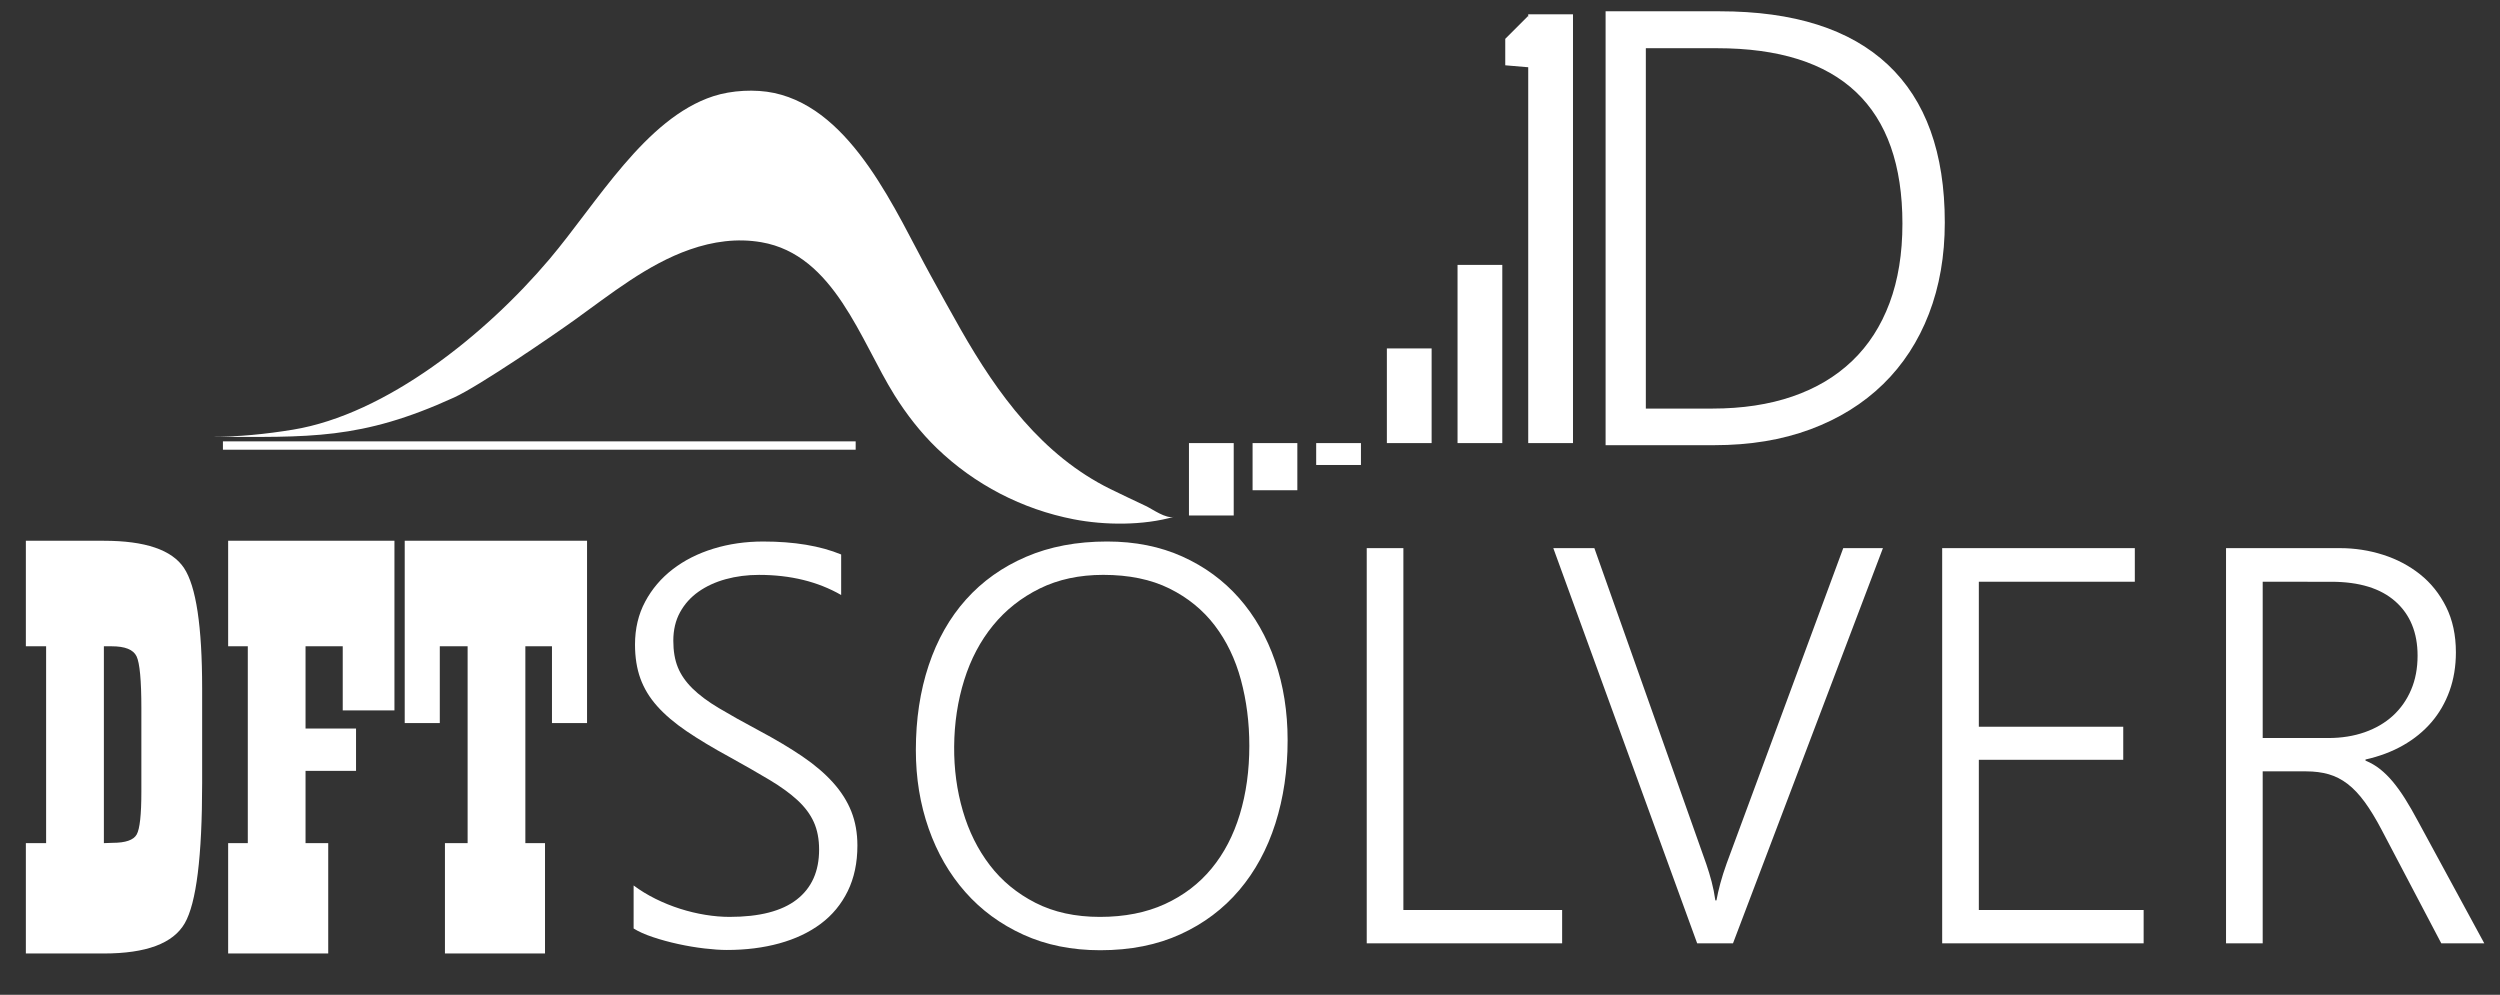 <?xml version="1.0" encoding="utf-8"?>
<!-- Generator: Adobe Illustrator 13.0.0, SVG Export Plug-In . SVG Version: 6.00 Build 14948)  -->
<!DOCTYPE svg PUBLIC "-//W3C//DTD SVG 1.1//EN" "http://www.w3.org/Graphics/SVG/1.1/DTD/svg11.dtd">
<svg version="1.1" id="Layer_1" xmlns="http://www.w3.org/2000/svg" xmlns:xlink="http://www.w3.org/1999/xlink" x="0px" y="0px"
	 width="299.293px" height="119.093px" viewBox="0 0 299.293 119.093" enable-background="new 0 0 299.293 119.093"
	 xml:space="preserve">
<rect x="0" y="0" width="299.293" height="119.093" fill="#333333" stroke="none"/>
<path fill="#FFFFFF" d="M132.912,58.538c-8.149-4.028-13.48-11.355-17.88-19.065c-1.236-2.166-2.431-4.354-3.636-6.537
	c-4.122-7.467-9.278-19.799-18.724-21.806c-2.244-0.477-5.086-0.326-7.275,0.387C77.248,14.17,71.479,24.29,65.762,31.046
	c-7.6,8.982-19.511,18.559-30.703,20.395c-3.249,0.533-6.538,0.861-9.832,0.854c11.848,0.027,17.926,0.405,29.127-4.706
	c3.004-1.371,11.768-7.371,14.451-9.297c4.324-3.104,8.698-6.644,13.782-8.42c2.767-0.967,5.649-1.375,8.56-0.874
	c8.738,1.504,11.852,11.774,15.945,18.317c1.424,2.276,3.129,4.474,5.065,6.342c4.513,4.353,10.221,7.315,16.385,8.51
	c3.738,0.727,8.339,0.752,11.995-0.299c-0.949,0.271-2.55-0.908-3.351-1.289C135.766,59.902,134.328,59.238,132.912,58.538z"/>
<rect x="142.339" y="53.046" fill="#FFFFFF" width="5.358" height="8.667"/>
<rect x="149.955" y="53.046" fill="#FFFFFF" width="5.359" height="5.644"/>
<rect x="157.57" y="53.046" fill="#FFFFFF" width="5.359" height="2.62"/>
<rect x="166.032" y="41.713" fill="#FFFFFF" width="5.358" height="11.333"/>
<rect x="174.493" y="31.713" fill="#FFFFFF" width="5.358" height="21.333"/>
<rect x="182.955" y="1.713" fill="#FFFFFF" width="5.359" height="51.333"/>
<polyline fill="#FFFFFF" points="182.955,1.901 180.205,4.65 180.205,7.817 185.07,8.234 "/>
<g>
	<path fill="#FFFFFF" d="M192.217,53.295V1.352h13.656c8.887,0,15.6,2.132,20.141,6.394c4.539,4.262,6.811,10.559,6.811,18.89
		c0,4.009-0.635,7.656-1.902,10.939c-1.268,3.284-3.097,6.092-5.486,8.422c-2.392,2.331-5.289,4.129-8.693,5.397
		c-3.405,1.268-7.245,1.902-11.52,1.902L192.217,53.295L192.217,53.295z M197.035,5.771v43.142h7.97
		c3.573,0,6.769-0.483,9.581-1.449c2.813-0.965,5.197-2.384,7.152-4.256c1.957-1.872,3.447-4.184,4.475-6.937s1.54-5.916,1.54-9.49
		c0-14.006-7.401-21.009-22.205-21.009L197.035,5.771L197.035,5.771z"/>
</g>
<g>
	<path fill="#FFFFFF" d="M75.856,106.005c0.792,0.594,1.667,1.127,2.623,1.601c0.957,0.474,1.936,0.869,2.937,1.188
		c1,0.318,2.007,0.561,3.019,0.726c1.011,0.165,1.979,0.248,2.903,0.248c3.585,0,6.269-0.692,8.051-2.079
		c1.782-1.387,2.672-3.376,2.672-5.973c0-1.254-0.209-2.348-0.627-3.282s-1.067-1.81-1.947-2.623
		c-0.88-0.813-1.991-1.622-3.332-2.425c-1.342-0.803-2.926-1.711-4.751-2.723c-2.024-1.1-3.756-2.14-5.196-3.117
		c-1.441-0.979-2.618-1.979-3.53-3.004c-0.913-1.021-1.584-2.127-2.013-3.314s-0.644-2.541-0.644-4.059
		c0-1.914,0.407-3.629,1.221-5.146c0.813-1.52,1.914-2.811,3.3-3.877c1.386-1.066,3.007-1.887,4.866-2.458
		c1.859-0.571,3.844-0.858,5.956-0.858c3.717,0,6.83,0.519,9.337,1.551v4.852c-2.794-1.605-6.071-2.408-9.833-2.408
		c-1.408,0-2.733,0.17-3.976,0.512c-1.243,0.34-2.332,0.842-3.267,1.5c-0.935,0.66-1.672,1.479-2.21,2.459
		c-0.539,0.979-0.808,2.117-0.808,3.414c0,1.232,0.181,2.293,0.544,3.185c0.363,0.892,0.945,1.731,1.749,2.524
		c0.803,0.791,1.858,1.578,3.167,2.358c1.308,0.781,2.909,1.679,4.8,2.688c1.98,1.056,3.707,2.084,5.18,3.084
		c1.474,1.002,2.7,2.047,3.679,3.136s1.71,2.243,2.194,3.464c0.483,1.223,0.726,2.58,0.726,4.075c0,2.067-0.385,3.888-1.155,5.461
		c-0.771,1.571-1.848,2.876-3.233,3.909c-1.386,1.033-3.036,1.814-4.949,2.343s-4.015,0.792-6.302,0.792
		c-0.748,0-1.639-0.061-2.673-0.182s-2.079-0.297-3.134-0.528c-1.056-0.229-2.062-0.505-3.019-0.824
		c-0.957-0.317-1.732-0.665-2.326-1.038L75.856,106.005L75.856,106.005z"/>
	<path fill="#FFFFFF" d="M131.715,113.759c-3.41,0-6.478-0.622-9.205-1.864c-2.728-1.243-5.043-2.94-6.945-5.099
		c-1.903-2.154-3.365-4.689-4.388-7.604c-1.023-2.914-1.534-6.043-1.534-9.387c0-3.695,0.511-7.077,1.534-10.146
		c1.023-3.07,2.513-5.697,4.471-7.887c1.958-2.188,4.355-3.895,7.192-5.113c2.838-1.222,6.071-1.832,9.701-1.832
		c3.343,0,6.345,0.6,9.007,1.799c2.661,1.199,4.927,2.859,6.796,4.981c1.87,2.123,3.304,4.636,4.306,7.539
		c1,2.903,1.5,6.062,1.5,9.47c0,3.586-0.489,6.912-1.467,9.98c-0.979,3.068-2.42,5.725-4.323,7.968
		c-1.903,2.244-4.245,4.004-7.028,5.278C138.55,113.119,135.345,113.759,131.715,113.759z M132.079,68.821
		c-2.86,0-5.395,0.546-7.605,1.634c-2.21,1.09-4.075,2.563-5.592,4.422c-1.518,1.858-2.667,4.035-3.448,6.533
		c-0.781,2.496-1.183,5.151-1.205,7.967c-0.022,2.685,0.324,5.252,1.04,7.705c0.714,2.453,1.792,4.619,3.233,6.5
		c1.44,1.881,3.261,3.381,5.46,4.502c2.199,1.123,4.773,1.685,7.721,1.685c2.947,0,5.537-0.513,7.77-1.534
		c2.232-1.023,4.096-2.441,5.592-4.257c1.496-1.813,2.623-3.976,3.382-6.483c0.759-2.507,1.139-5.246,1.139-8.215
		c0-2.771-0.336-5.4-1.006-7.886c-0.671-2.485-1.716-4.657-3.135-6.517c-1.418-1.858-3.228-3.332-5.427-4.422
		C137.797,69.367,135.158,68.821,132.079,68.821z"/>
	<path fill="#FFFFFF" d="M163.621,112.934V65.621h4.388v43.321h19.005v3.992H163.621z"/>
	<path fill="#FFFFFF" d="M207.469,112.934h-4.289l-17.223-47.313h4.916l13.396,37.813c0.242,0.704,0.455,1.413,0.644,2.128
		c0.187,0.715,0.335,1.457,0.444,2.228h0.133c0.109-0.615,0.264-1.293,0.462-2.029s0.45-1.533,0.759-2.393l13.957-37.744h4.751
		L207.469,112.934z"/>
	<path fill="#FFFFFF" d="M232.512,112.934V65.621h23.063v4.025H236.9V87h17.289v3.961H236.9v17.98h19.73v3.992L232.512,112.934
		L232.512,112.934z"/>
	<path fill="#FFFFFF" d="M292.264,112.934l-7.127-13.562c-0.703-1.342-1.386-2.463-2.046-3.365c-0.659-0.9-1.342-1.621-2.045-2.16
		c-0.704-0.539-1.458-0.924-2.261-1.155c-0.803-0.229-1.699-0.346-2.688-0.346h-5.214v20.588h-4.389V65.621h13.627
		c1.78,0,3.502,0.264,5.163,0.793c1.66,0.527,3.14,1.309,4.438,2.342c1.299,1.035,2.338,2.332,3.118,3.894
		c0.78,1.563,1.173,3.377,1.173,5.444c0,1.672-0.255,3.212-0.76,4.619c-0.507,1.408-1.227,2.656-2.161,3.744
		c-0.936,1.09-2.067,2.014-3.397,2.771c-1.332,0.759-2.834,1.324-4.504,1.699v0.132c0.638,0.265,1.221,0.604,1.748,1.022
		s1.039,0.924,1.535,1.518c0.493,0.595,0.982,1.275,1.467,2.046c0.483,0.771,0.99,1.649,1.519,2.64l7.952,14.649H292.264z
		 M270.884,69.646v18.708h7.853c1.584,0,3.035-0.231,4.354-0.692c1.32-0.463,2.447-1.123,3.384-1.979
		c0.935-0.858,1.659-1.892,2.176-3.103c0.518-1.209,0.775-2.572,0.775-4.09c0-2.75-0.886-4.912-2.654-6.484
		c-1.771-1.571-4.328-2.358-7.672-2.358L270.884,69.646L270.884,69.646z"/>
</g>
<line fill="none" stroke="#FFFFFF" x1="26.688" y1="53.338" x2="102.438" y2="53.338"/>
<g>
	<path fill="#FFFFFF" d="M3.096,64.739h9.339c4.947,0,8.145,1.086,9.592,3.258S24.2,74.971,24.2,82.404v11.365
		c0,8.761-0.694,14.348-2.082,16.76c-1.388,2.414-4.615,3.62-9.683,3.62H3.096v-13.212h2.425V77.372H3.096V64.739z M12.436,77.372
		v23.565l1.05-0.036c1.544,0,2.503-0.332,2.877-0.996c0.374-0.663,0.561-2.371,0.561-5.122v-9.99c0-3.354-0.193-5.43-0.579-6.227
		c-0.386-0.796-1.375-1.194-2.968-1.194H12.436z"/>
	<path fill="#FFFFFF" d="M47.222,64.739v20.307h-6.19v-7.674h-4.453v9.846h6.045v5.068h-6.045v8.651h2.715v13.212H27.313v-13.212
		h2.353V77.372h-2.353V64.739H47.222z"/>
	<path fill="#FFFFFF" d="M70.279,64.739v21.827h-4.199v-9.194h-3.186v23.565h2.353v13.212H53.267v-13.212h2.715V77.372h-3.331v9.194
		h-4.199V64.739H70.279z"/>
</g>
</svg>
